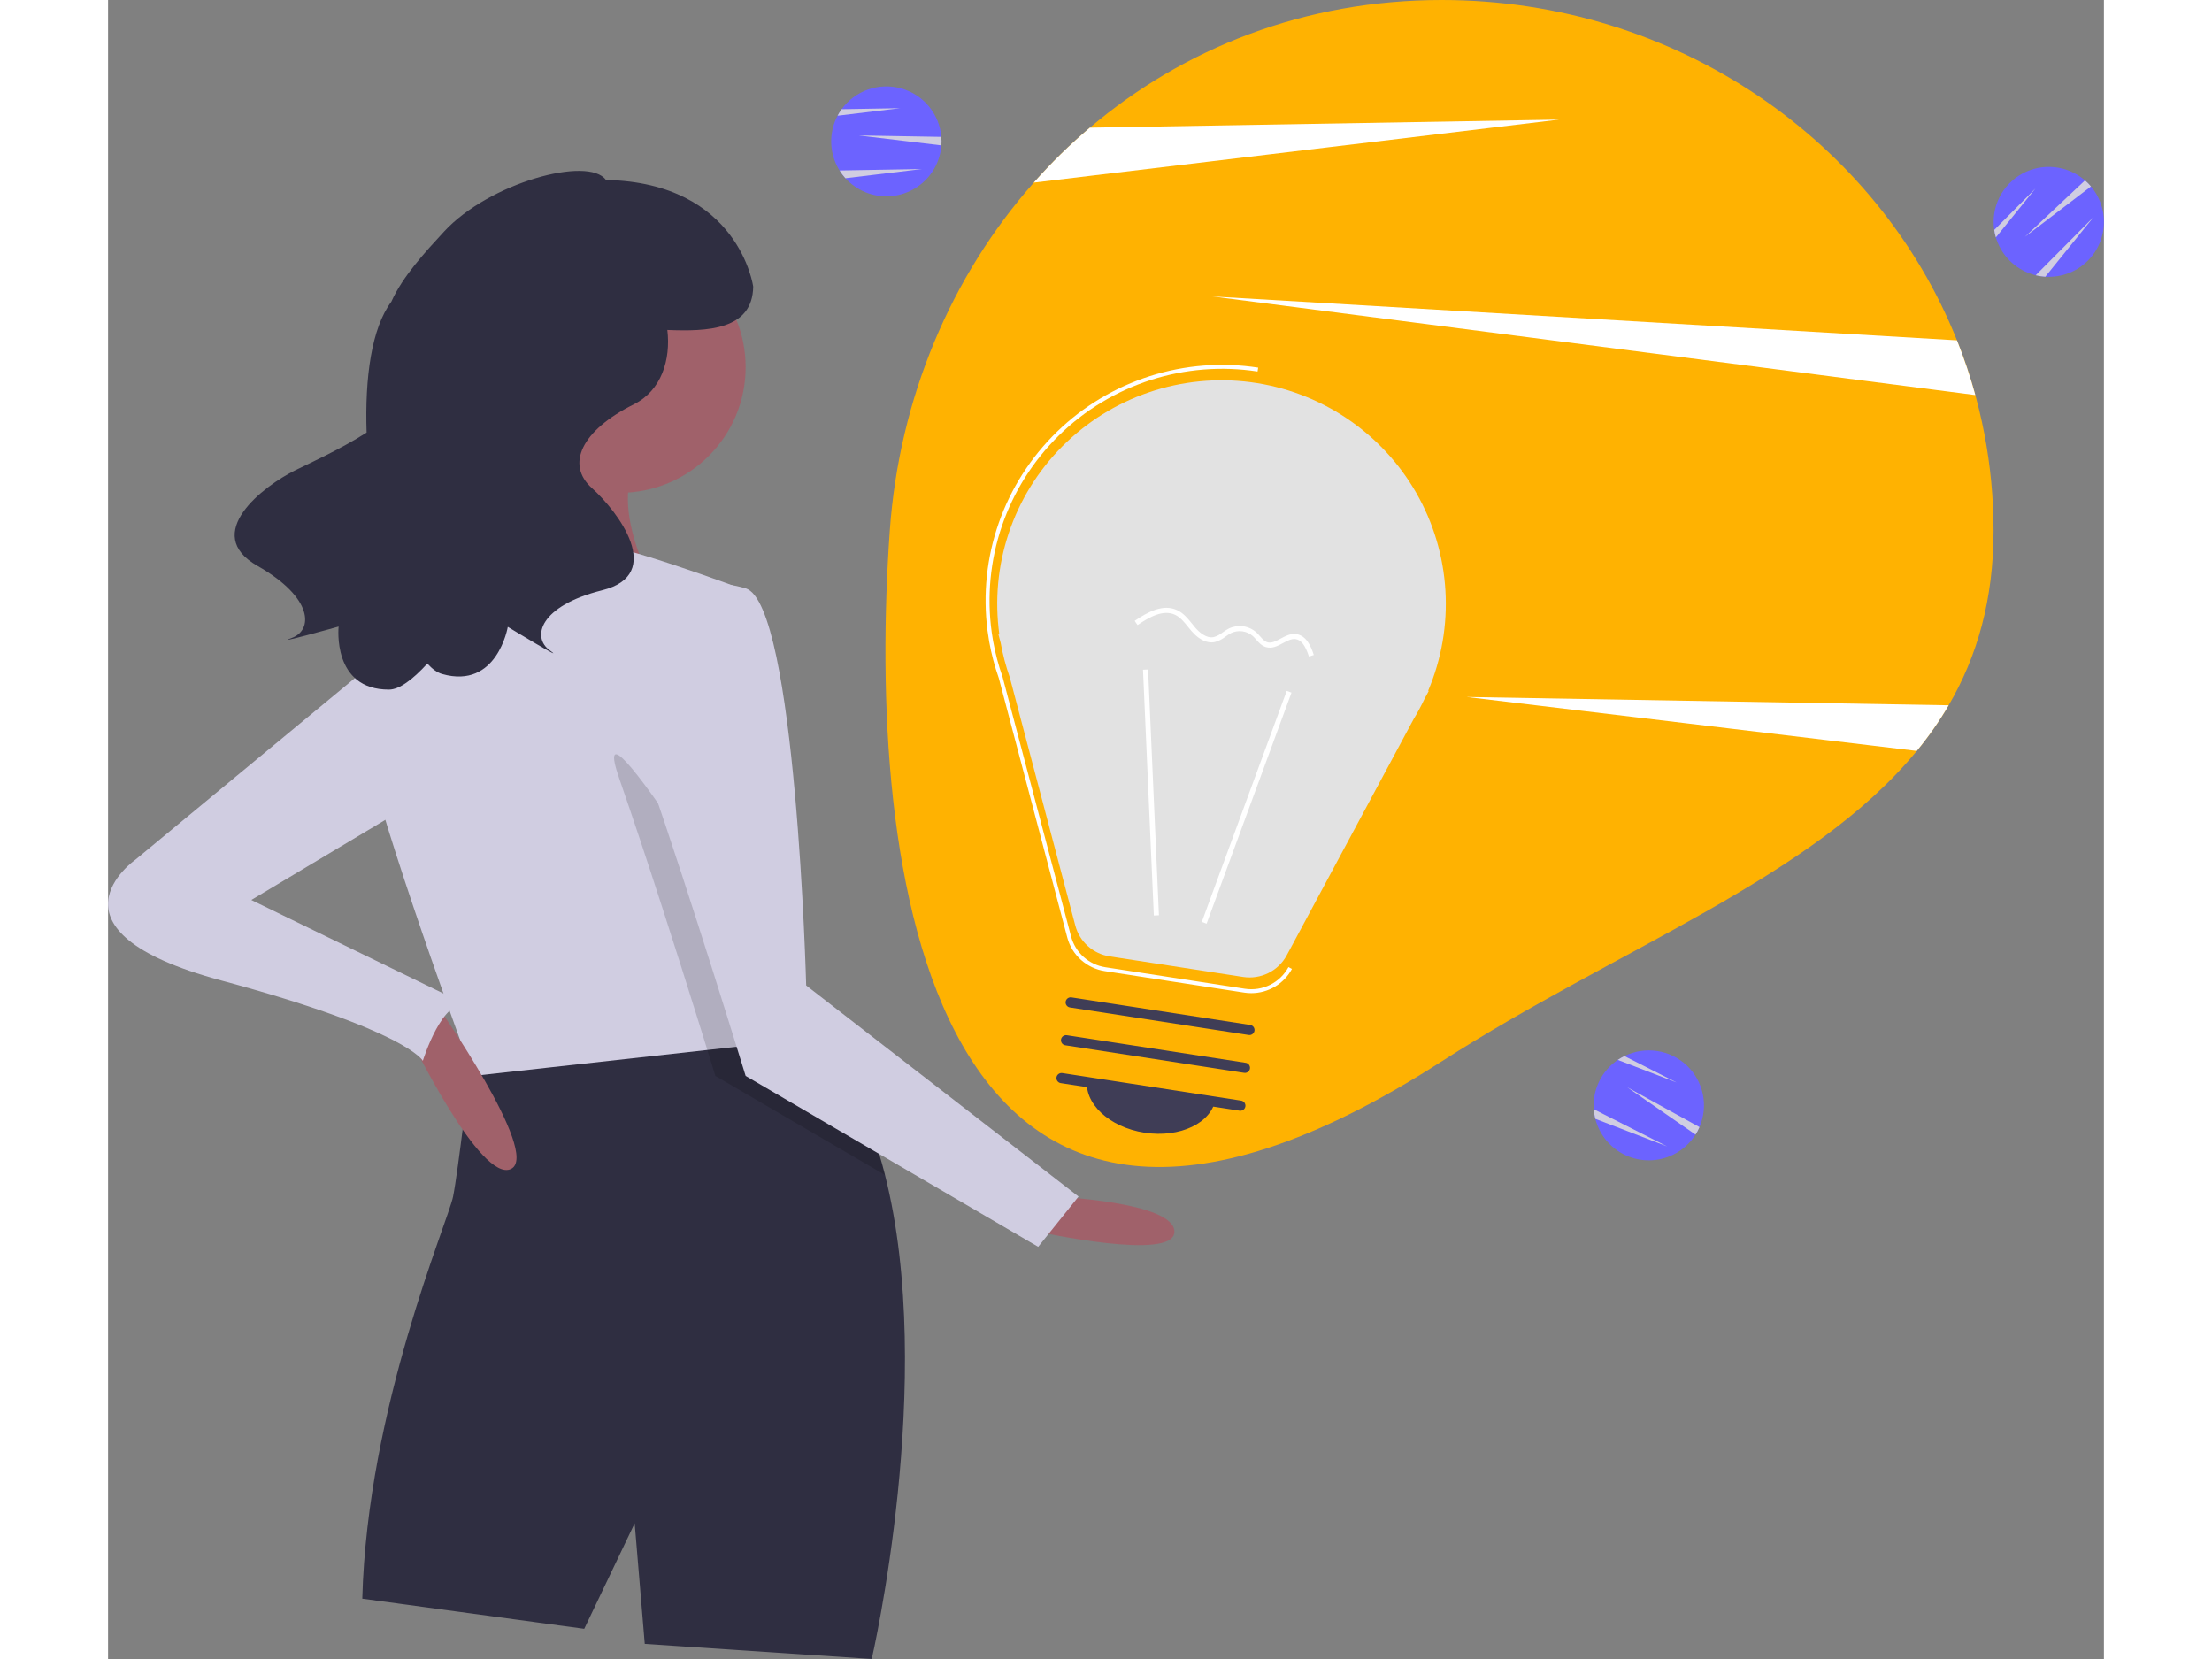 <svg  viewBox="0 0 237 197"  width="200" height="150"  fill="none" xmlns="http://www.w3.org/2000/svg">
<rect x="0" y="0" width="237" height="197" fill="#808080" stroke="none"/>
<g clip-path="url(#clip0)">
<path d="M223.892 63.019C223.892 71.219 221.943 77.968 218.562 83.75C217.447 85.654 216.18 87.467 214.775 89.171C202.347 104.317 179.242 112.608 158.36 126.037C96.718 165.675 90.041 102.159 92.825 63.019C93.948 47.227 100.12 32.761 109.925 21.684C111.984 19.355 114.208 17.175 116.58 15.163C127.712 5.717 142.093 0 158.36 0C186.268 0 210.1 16.774 219.55 40.412C222.422 47.605 223.896 55.277 223.892 63.019Z" fill="#FFB201"/>
<path d="M172.322 14.203L109.924 21.684C111.984 19.355 114.208 17.175 116.58 15.163L172.322 14.203Z" fill="white"/>
<path d="M218.562 83.75C217.446 85.654 216.18 87.467 214.774 89.17L161.326 82.764L218.562 83.75Z" fill="white"/>
<path d="M221.73 46.912L131.146 35.204L219.549 40.412C220.398 42.536 221.126 44.706 221.73 46.912Z" fill="white"/>
<path d="M98.969 16.786C98.969 16.947 98.965 17.106 98.951 17.262C98.88 18.23 98.593 19.17 98.112 20.014C97.63 20.858 96.966 21.584 96.167 22.14C95.368 22.695 94.455 23.066 93.494 23.226C92.533 23.385 91.549 23.329 90.612 23.061C89.676 22.794 88.811 22.321 88.081 21.679C87.351 21.036 86.774 20.239 86.392 19.346C86.01 18.453 85.833 17.486 85.874 16.516C85.914 15.546 86.171 14.598 86.626 13.739C86.767 13.47 86.928 13.212 87.108 12.968C87.891 11.885 88.989 11.068 90.253 10.626C91.517 10.184 92.887 10.14 94.177 10.498C95.468 10.856 96.617 11.6 97.469 12.63C98.322 13.659 98.838 14.924 98.946 16.255C98.962 16.43 98.969 16.607 98.969 16.786Z" fill="#6C63FF"/>
<path d="M98.969 16.786C98.969 16.947 98.965 17.106 98.951 17.262L89.144 16.087L98.946 16.255C98.963 16.43 98.969 16.607 98.969 16.786Z" fill="#D0CDE1"/>
<path d="M96.63 20.076L87.557 21.165C87.3 20.879 87.068 20.571 86.865 20.244L96.63 20.076Z" fill="#D0CDE1"/>
<path d="M94.056 12.849L86.626 13.739C86.767 13.47 86.928 13.212 87.108 12.968L94.056 12.849Z" fill="#D0CDE1"/>
<path d="M188.744 134.317C188.668 134.459 188.59 134.597 188.504 134.728C187.986 135.55 187.29 136.247 186.468 136.767C185.646 137.288 184.717 137.619 183.75 137.736C182.783 137.854 181.802 137.755 180.878 137.447C179.955 137.139 179.111 136.63 178.41 135.956C177.709 135.282 177.167 134.461 176.825 133.552C176.482 132.643 176.348 131.67 176.43 130.703C176.513 129.735 176.811 128.799 177.303 127.961C177.795 127.123 178.469 126.405 179.274 125.859C179.525 125.688 179.789 125.535 180.063 125.403C181.264 124.812 182.619 124.603 183.943 124.804C185.267 125.004 186.498 125.604 187.469 126.524C188.44 127.443 189.105 128.637 189.374 129.945C189.643 131.252 189.503 132.611 188.973 133.837C188.906 133.999 188.828 134.158 188.744 134.317Z" fill="#6C63FF"/>
<path d="M188.744 134.317C188.669 134.459 188.59 134.597 188.504 134.728L180.394 129.109L188.974 133.837C188.906 133.999 188.829 134.158 188.744 134.317Z" fill="#D0CDE1"/>
<path d="M185.13 136.13L176.604 132.853C176.511 132.48 176.452 132.1 176.426 131.716L185.13 136.13Z" fill="#D0CDE1"/>
<path d="M186.257 128.544L179.275 125.859C179.526 125.688 179.79 125.535 180.064 125.403L186.257 128.544Z" fill="#D0CDE1"/>
<path d="M235.14 21.787C235.253 21.902 235.36 22.019 235.46 22.141C236.087 22.883 236.541 23.756 236.787 24.695C237.034 25.634 237.067 26.616 236.884 27.57C236.702 28.523 236.308 29.424 235.732 30.207C235.155 30.99 234.411 31.634 233.553 32.094C232.696 32.554 231.746 32.818 230.773 32.865C229.8 32.913 228.828 32.744 227.929 32.37C227.03 31.997 226.226 31.428 225.575 30.706C224.925 29.983 224.444 29.125 224.168 28.194C224.081 27.903 224.015 27.607 223.973 27.306C223.775 25.986 223.988 24.637 224.584 23.442C225.179 22.246 226.128 21.261 227.303 20.62C228.478 19.978 229.822 19.712 231.154 19.855C232.485 19.999 233.741 20.546 234.751 21.423C234.885 21.537 235.014 21.659 235.14 21.787Z" fill="#6C63FF"/>
<path d="M235.14 21.787C235.252 21.902 235.36 22.019 235.46 22.141L227.615 28.123L234.751 21.423C234.885 21.537 235.014 21.659 235.14 21.787Z" fill="#D0CDE1"/>
<path d="M235.77 25.77L230.037 32.862C229.653 32.836 229.271 32.777 228.896 32.685L235.77 25.77Z" fill="#D0CDE1"/>
<path d="M228.864 22.387L224.168 28.194C224.081 27.903 224.015 27.607 223.973 27.306L228.864 22.387Z" fill="#D0CDE1"/>
<path d="M112.246 142.086C112.246 142.086 126.621 142.683 126.621 146.265C126.621 149.846 110.449 146.265 110.449 146.265L112.246 142.086Z" fill="#A0616A"/>
<path d="M90.683 197L63.729 195.209L62.531 180.884L56.541 193.419L30.186 189.837C30.785 167.156 40.369 145.071 40.968 142.086C41.567 139.102 42.998 126.77 42.998 126.77C45.616 121.237 59.332 120.718 70.084 121.219C74.54 121.422 78.493 121.804 80.931 122.079C82.543 122.258 83.495 122.389 83.495 122.389C87.79 126.8 90.557 132.811 92.258 139.526C98.391 163.718 90.683 197 90.683 197Z" fill="#2F2E41"/>
<path d="M60.734 58.522C69.004 58.522 75.708 51.842 75.708 43.6C75.708 35.359 69.004 28.678 60.734 28.678C52.464 28.678 45.76 35.359 45.76 43.6C45.76 51.842 52.464 58.522 60.734 58.522Z" fill="#A0616A"/>
<path d="M50.552 47.181C50.552 47.181 46.359 65.685 39.77 71.057C33.181 76.429 65.526 71.057 65.526 71.057C65.526 71.057 58.338 59.119 63.729 53.747C69.12 48.375 50.552 47.181 50.552 47.181Z" fill="#A0616A"/>
<path d="M81.099 123.583L71.162 124.681L43.364 127.761C43.364 127.761 43.232 127.409 42.998 126.77C40.98 121.285 31.259 94.592 30.186 86.576C28.988 77.623 41.567 66.879 41.567 66.879C41.567 66.879 53.546 64.491 57.14 64.491C60.734 64.491 75.109 69.863 75.109 69.863L80.47 117.919L80.931 122.079L81.099 123.583Z" fill="#D0CDE1"/>
<path opacity="0.15" d="M92.258 139.526L72.114 127.761C72.114 127.761 71.761 126.615 71.162 124.681C70.862 123.714 70.497 122.544 70.084 121.219C67.76 113.782 63.86 101.51 60.734 92.545C55.942 78.817 79.302 117.017 79.302 117.017L80.47 117.919L80.931 122.079C82.542 122.258 83.495 122.389 83.495 122.389C87.789 126.8 90.557 132.811 92.258 139.526Z" fill="black"/>
<path d="M65.526 71.057C65.526 71.057 59.536 78.817 64.328 92.545C69.12 106.273 75.708 127.761 75.708 127.761L110.449 148.055L115.24 142.086L82.896 117.017C82.896 117.017 81.698 71.654 75.708 69.863C69.719 68.073 65.526 71.057 65.526 71.057Z" fill="#D0CDE1"/>
<path d="M35.877 123.285C35.877 123.285 44.263 140.594 47.856 138.804C51.45 137.013 38.872 119.106 38.872 119.106L35.877 123.285Z" fill="#A0616A"/>
<path d="M34.978 75.832L3.233 102.095C3.233 102.095 -8.747 110.452 13.415 116.42C35.577 122.389 37.374 125.971 37.374 125.971C37.374 125.971 39.77 118.211 42.765 119.405L17.009 106.87L37.973 94.336L34.978 75.832Z" fill="#D0CDE1"/>
<path d="M22.219 55.848C23.885 55.026 27.565 53.366 30.698 51.367C30.479 44.863 31.282 38.959 33.635 35.829C34.956 32.841 37.729 29.849 39.901 27.494C45.234 21.708 57.028 18.479 59.12 21.369C74.941 21.681 76.607 34.039 76.607 34.039C76.524 39.208 71.133 39.371 66.41 39.183C66.833 42.712 65.706 46.379 62.443 48.005C56.202 51.114 54.33 55.157 57.45 57.956C60.571 60.754 66.187 68.217 58.698 70.083C51.209 71.949 50.273 75.68 52.457 77.235C54.642 78.79 47.465 74.436 47.465 74.436C47.465 74.436 46.217 81.899 39.663 80.034C39.076 79.867 38.489 79.438 37.912 78.797C36.142 80.735 34.564 81.881 33.374 81.887C26.559 81.923 27.376 74.401 27.376 74.401C27.376 74.401 19.287 76.665 21.811 75.755C24.335 74.844 24.443 71 17.736 67.191C11.029 63.382 18.457 57.704 22.219 55.848Z" fill="#2F2E41"/>
<path d="M105.836 75.346L105.727 75.331L105.992 76.335C106.243 77.736 106.607 79.114 107.08 80.457L114.854 109.904C115.102 110.844 115.62 111.691 116.344 112.341C117.068 112.992 117.968 113.418 118.931 113.566L134.784 116.01C135.809 116.168 136.858 116.005 137.786 115.544C138.714 115.082 139.476 114.345 139.965 113.434L155.03 85.393C155.501 84.616 155.931 83.815 156.319 82.994L156.83 82.042L156.751 82.031C158.348 78.267 159.051 74.186 158.805 70.106C158.559 66.026 157.371 62.058 155.333 58.511C153.295 54.963 150.463 51.933 147.057 49.656C143.651 47.379 139.764 45.916 135.697 45.382C131.631 44.848 127.496 45.257 123.614 46.578C119.733 47.898 116.21 50.093 113.319 52.994C110.429 55.894 108.25 59.42 106.952 63.297C105.654 67.174 105.272 71.297 105.836 75.346H105.836Z" fill="#E2E2E2"/>
<path d="M135.757 117.934C135.478 117.934 135.199 117.913 134.923 117.87L118.353 115.315C117.3 115.153 116.318 114.688 115.527 113.978C114.736 113.267 114.17 112.342 113.9 111.316L105.774 80.535C105.278 79.126 104.896 77.68 104.633 76.209L104.428 74.863C103.875 70.561 104.333 66.19 105.766 62.095C107.199 58 109.567 54.292 112.685 51.266C115.802 48.239 119.582 45.976 123.728 44.655C127.873 43.334 132.27 42.992 136.571 43.654L136.499 44.115C132.245 43.462 127.896 43.808 123.8 45.127C119.705 46.446 115.975 48.7 112.908 51.71C109.841 54.72 107.523 58.403 106.138 62.464C104.754 66.526 104.34 70.853 104.932 75.102L105.09 76.109C105.351 77.567 105.729 79.002 106.221 80.399L114.352 111.197C114.6 112.136 115.117 112.982 115.84 113.632C116.564 114.281 117.462 114.706 118.424 114.854L134.994 117.409C136.018 117.566 137.065 117.403 137.992 116.942C138.918 116.481 139.679 115.746 140.168 114.836L140.581 115.056C140.113 115.925 139.417 116.652 138.567 117.159C137.718 117.665 136.747 117.933 135.757 117.934Z" fill="white"/>
<path d="M139.96 82.039L129.877 109.472L130.446 109.68L140.528 82.246L139.96 82.039Z" fill="white"/>
<path d="M123.498 79.501L122.893 79.527L124.18 108.714L124.785 108.688L123.498 79.501Z" fill="white"/>
<path d="M134.356 131.888L113.123 128.615C112.966 128.59 112.824 128.503 112.73 128.374C112.636 128.246 112.597 128.085 112.621 127.927C112.646 127.77 112.732 127.629 112.861 127.534C112.989 127.44 113.15 127.4 113.309 127.423L134.541 130.696C134.62 130.708 134.696 130.735 134.764 130.776C134.833 130.817 134.892 130.871 134.94 130.935C134.987 130.999 135.021 131.072 135.04 131.149C135.059 131.226 135.063 131.307 135.05 131.385C135.038 131.464 135.011 131.539 134.969 131.607C134.928 131.675 134.873 131.734 134.808 131.781C134.744 131.827 134.671 131.861 134.593 131.879C134.516 131.898 134.435 131.901 134.356 131.888Z" fill="#3F3D56"/>
<path d="M134.9 127.395L113.668 124.122C113.589 124.11 113.513 124.083 113.444 124.042C113.376 124.001 113.317 123.947 113.269 123.883C113.222 123.819 113.188 123.746 113.169 123.669C113.15 123.592 113.146 123.512 113.158 123.433C113.171 123.355 113.198 123.279 113.24 123.211C113.281 123.143 113.336 123.084 113.401 123.038C113.465 122.991 113.538 122.957 113.616 122.939C113.693 122.92 113.774 122.917 113.853 122.93L135.085 126.203C135.164 126.215 135.24 126.242 135.309 126.283C135.377 126.324 135.436 126.378 135.484 126.442C135.531 126.506 135.565 126.579 135.584 126.656C135.603 126.733 135.607 126.813 135.595 126.892C135.582 126.971 135.555 127.046 135.513 127.114C135.472 127.182 135.417 127.241 135.353 127.287C135.288 127.334 135.215 127.368 135.137 127.386C135.06 127.405 134.979 127.408 134.9 127.395Z" fill="#3F3D56"/>
<path d="M135.445 122.902L114.212 119.629C114.054 119.603 113.913 119.517 113.818 119.388C113.724 119.259 113.685 119.098 113.71 118.941C113.734 118.783 113.82 118.642 113.949 118.547C114.078 118.453 114.239 118.413 114.397 118.436L135.63 121.71C135.788 121.735 135.929 121.822 136.023 121.95C136.117 122.079 136.156 122.24 136.132 122.398C136.107 122.555 136.021 122.696 135.893 122.791C135.764 122.885 135.603 122.925 135.445 122.902H135.445Z" fill="#3F3D56"/>
<path d="M123.08 134.503C127.291 135.152 131.069 133.339 131.517 130.454L116.265 128.103C115.817 130.988 118.868 133.854 123.08 134.503Z" fill="#3F3D56"/>
<path d="M130.712 76.259C129.806 76.12 129.057 75.406 128.646 74.928C128.511 74.771 128.38 74.608 128.248 74.445C127.77 73.852 127.318 73.291 126.689 72.999C125.3 72.353 123.663 73.255 122.246 74.223L121.904 73.725C123.462 72.661 125.278 71.678 126.944 72.452C127.701 72.804 128.219 73.446 128.72 74.067C128.847 74.226 128.975 74.383 129.105 74.536C129.533 75.033 130.385 75.838 131.298 75.653C131.683 75.541 132.04 75.352 132.35 75.098C132.585 74.923 132.834 74.766 133.094 74.63C133.621 74.378 134.211 74.287 134.79 74.368C135.369 74.45 135.911 74.7 136.347 75.088C136.503 75.235 136.65 75.39 136.789 75.553C137.061 75.863 137.318 76.154 137.653 76.261C138.147 76.418 138.67 76.136 139.224 75.839C139.795 75.532 140.386 75.214 141.056 75.292C141.078 75.295 141.1 75.298 141.121 75.301C142.313 75.485 142.863 76.799 143.174 77.779L142.597 77.961C142.174 76.628 141.66 75.965 140.985 75.891C140.505 75.835 140.023 76.095 139.512 76.37C138.871 76.714 138.208 77.07 137.469 76.835C136.974 76.678 136.649 76.309 136.334 75.951C136.21 75.805 136.078 75.665 135.939 75.533C135.591 75.23 135.162 75.034 134.705 74.969C134.247 74.905 133.781 74.975 133.362 75.17C133.131 75.293 132.909 75.433 132.699 75.59C132.323 75.895 131.887 76.118 131.419 76.243C131.186 76.291 130.947 76.296 130.712 76.259Z" fill="white"/>
</g>
<defs>
<clipPath id="clip0">
<rect width="237" height="197" fill="white"/>
</clipPath>
</defs>
</svg>
